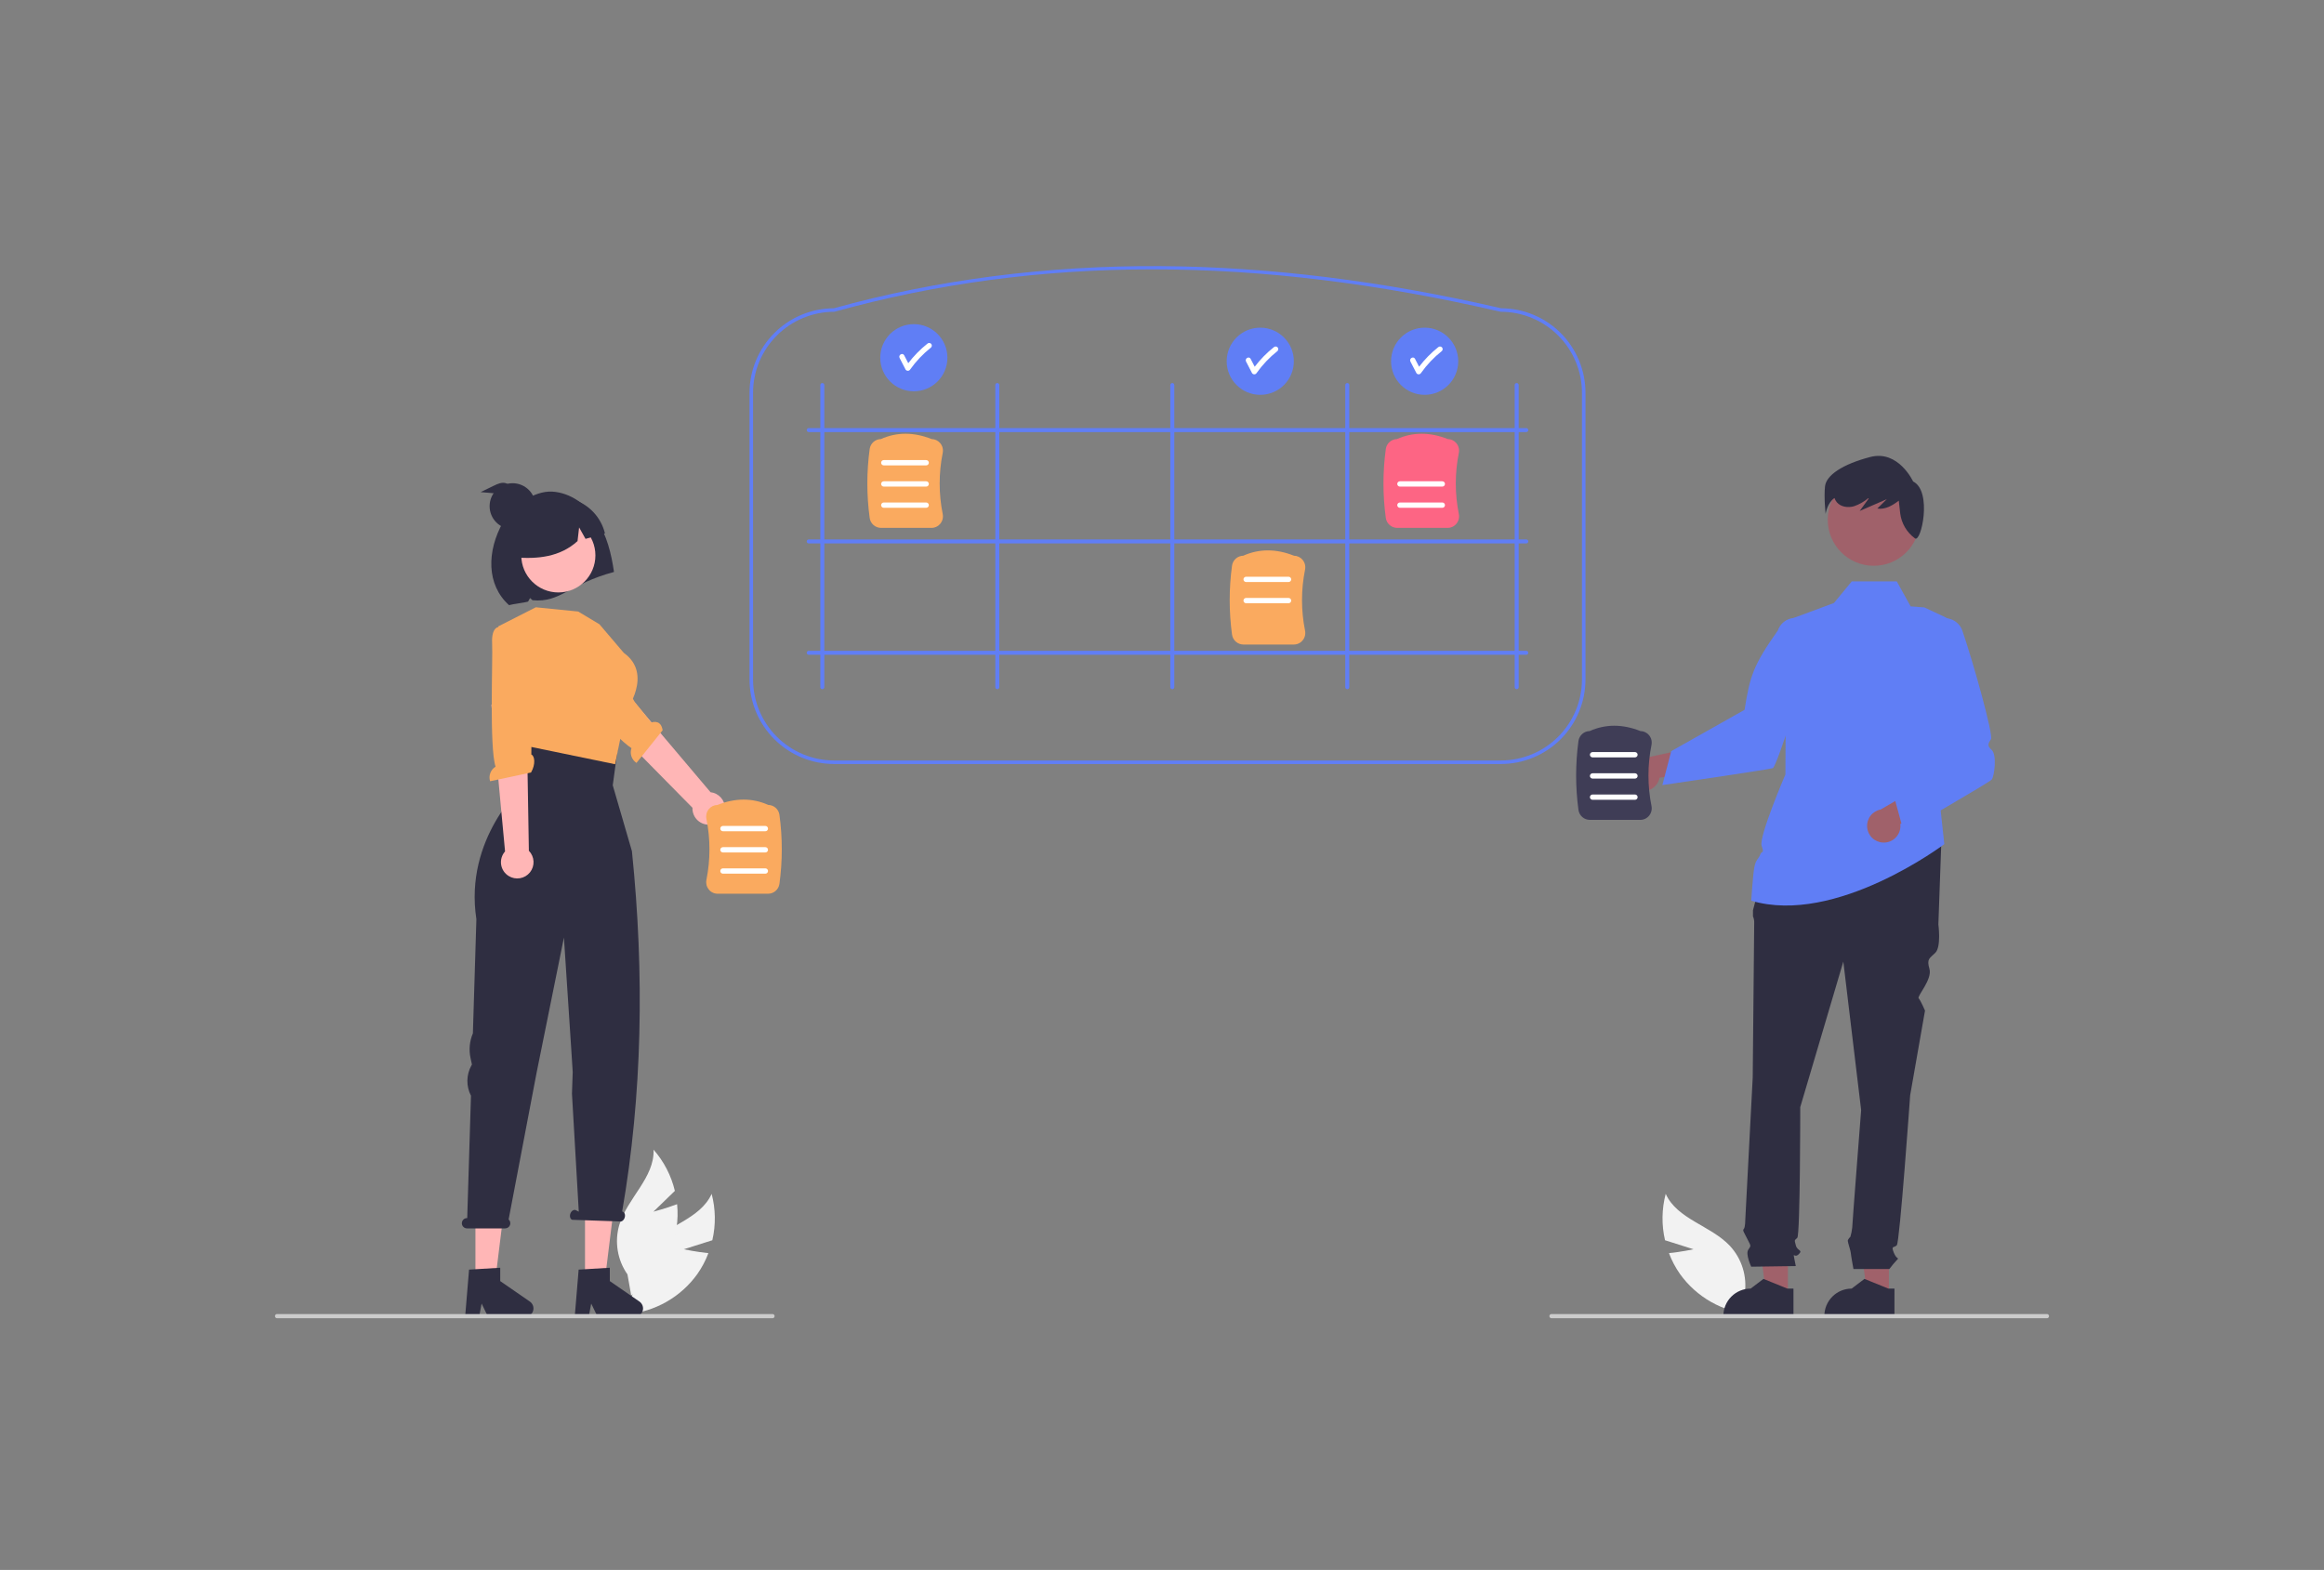 <svg width="262" height="177" viewBox="0 0 262 177" fill="none" xmlns="http://www.w3.org/2000/svg">
<rect x="0" y="0" width="262" height="177" fill="#808080" stroke="none"/>
<g clip-path="url(#clip0_1378:4159)">
<path d="M77.094 140.847L80.306 139.829C80.706 138.105 80.68 136.309 80.229 134.598C78.938 137.467 75.152 138.17 72.995 140.46C72.328 141.18 71.831 142.04 71.541 142.978C71.252 143.915 71.177 144.906 71.322 145.876L70.647 148.169C72.225 148.034 73.755 147.558 75.132 146.775C76.509 145.992 77.7 144.92 78.622 143.632C79.132 142.904 79.549 142.115 79.862 141.284C78.493 141.147 77.094 140.847 77.094 140.847Z" fill="#F2F2F2"/>
<path d="M190.922 140.847L187.71 139.829C187.309 138.105 187.336 136.309 187.787 134.598C189.077 137.467 192.863 138.17 195.02 140.46C195.688 141.18 196.185 142.04 196.474 142.978C196.764 143.915 196.839 144.906 196.693 145.876L197.369 148.169C195.791 148.034 194.26 147.558 192.884 146.775C191.507 145.992 190.316 144.92 189.394 143.632C188.883 142.904 188.466 142.115 188.153 141.284C189.523 141.147 190.922 140.847 190.922 140.847Z" fill="#F2F2F2"/>
<path d="M73.662 136.608L76.082 134.264C75.672 132.543 74.847 130.947 73.68 129.617C73.805 132.761 70.73 135.078 69.821 138.09C69.544 139.031 69.483 140.023 69.642 140.991C69.801 141.96 70.176 142.88 70.739 143.683L71.156 146.037C72.509 145.212 73.666 144.104 74.549 142.789C75.433 141.474 76.02 139.983 76.271 138.419C76.404 137.54 76.425 136.648 76.334 135.764C75.047 136.252 73.662 136.608 73.662 136.608Z" fill="#F2F2F2"/>
<path d="M80.133 92.959C79.868 92.994 79.6 92.971 79.345 92.892C79.09 92.812 78.856 92.677 78.659 92.497C78.463 92.317 78.307 92.096 78.205 91.85C78.103 91.604 78.056 91.338 78.067 91.071L66.401 79.234L69.658 76.966L80.101 89.315C80.548 89.364 80.961 89.576 81.262 89.909C81.563 90.242 81.732 90.674 81.736 91.123C81.739 91.572 81.578 92.007 81.283 92.346C80.988 92.684 80.578 92.902 80.133 92.959L80.133 92.959Z" fill="#FFB6B6"/>
<path d="M62.812 74.114C62.812 74.114 61.985 74.609 63.361 76.118C64.463 77.327 69.271 83.135 71.19 84.348C71.086 84.649 71.085 84.976 71.186 85.277C71.288 85.578 71.488 85.837 71.753 86.013L74.704 82.331C74.535 81.275 73.823 81.329 73.424 81.457L71.572 79.156L67.378 72.121L63.403 73.745L62.812 74.114Z" fill="#FAAA5F"/>
<path d="M53.598 144.646H55.798L56.844 136.163H53.598V144.646Z" fill="#FFB6B6"/>
<path d="M52.88 143.14L56.394 142.93V144.436L59.735 146.743C59.9 146.857 60.024 147.02 60.09 147.21C60.155 147.4 60.158 147.605 60.099 147.797C60.039 147.988 59.919 148.155 59.758 148.274C59.596 148.393 59.401 148.457 59.201 148.457H55.017L54.296 146.968L54.015 148.457H52.437L52.88 143.14Z" fill="#2F2E41"/>
<path d="M65.953 144.646H68.152L69.199 136.163H65.953V144.646Z" fill="#FFB6B6"/>
<path d="M65.235 143.14L68.749 142.93V144.436L72.09 146.743C72.255 146.857 72.379 147.02 72.444 147.21C72.51 147.4 72.513 147.605 72.453 147.797C72.393 147.988 72.274 148.155 72.113 148.274C71.951 148.393 71.756 148.457 71.555 148.457H67.372L66.651 146.968L66.369 148.457H64.792L65.235 143.14Z" fill="#2F2E41"/>
<path d="M52.649 137.33H52.673L53.096 123.536C52.822 123.008 52.683 122.421 52.692 121.826C52.7 121.232 52.855 120.648 53.143 120.128L53.204 120.018L53.047 119.29C52.845 118.355 52.938 117.381 53.312 116.5L53.706 103.633C52.297 94.496 59.015 88.537 59.015 88.537L57.788 83.373L69.943 82.177L69.08 88.537L71.241 95.961C72.669 109.878 72.41 123.44 70.143 136.579L70.205 136.61C70.428 136.687 70.523 136.995 70.418 137.299C70.314 137.602 70.048 137.786 69.826 137.709L64.51 137.524C64.288 137.448 64.192 137.139 64.297 136.836C64.402 136.532 64.667 136.349 64.89 136.426L65.251 136.608L64.481 123.298L64.566 120.866L64.39 118.108L63.575 105.702L60.491 120.958L57.341 137.484C57.428 137.563 57.489 137.666 57.516 137.78C57.543 137.894 57.535 138.014 57.492 138.123C57.45 138.232 57.376 138.326 57.279 138.392C57.182 138.458 57.068 138.493 56.95 138.493H52.649C52.495 138.493 52.347 138.432 52.238 138.323C52.129 138.214 52.068 138.066 52.068 137.912C52.068 137.758 52.129 137.61 52.238 137.501C52.347 137.392 52.495 137.33 52.649 137.33V137.33Z" fill="#2F2E41"/>
<path d="M169.21 86.137H94.032C91.504 86.134 89.081 85.128 87.294 83.341C85.506 81.554 84.501 79.13 84.498 76.603V44.288C84.501 41.765 85.502 39.346 87.284 37.559C89.065 35.772 91.482 34.764 94.005 34.754C105.68 31.522 118.077 29.924 130.857 30.003C143.017 30.078 155.928 31.677 169.233 34.754C171.756 34.763 174.174 35.771 175.956 37.557C177.739 39.344 178.741 41.764 178.744 44.288V76.603C178.741 79.13 177.735 81.554 175.948 83.341C174.161 85.128 171.737 86.134 169.21 86.137V86.137ZM94.032 35.152C91.61 35.155 89.288 36.118 87.575 37.831C85.863 39.544 84.899 41.866 84.897 44.288V76.603C84.899 79.025 85.863 81.347 87.575 83.059C89.288 84.772 91.61 85.735 94.032 85.738H169.21C171.632 85.735 173.954 84.772 175.666 83.059C177.379 81.347 178.342 79.025 178.345 76.603V44.288C178.342 41.866 177.379 39.544 175.666 37.831C173.954 36.118 171.632 35.155 169.21 35.152L169.165 35.147C141.634 28.776 117.075 28.776 94.085 35.145L94.032 35.152Z" fill="#607EF5"/>
<path d="M92.706 77.703C92.676 77.703 92.647 77.697 92.62 77.686C92.592 77.675 92.567 77.658 92.546 77.637C92.525 77.616 92.509 77.591 92.497 77.564C92.486 77.537 92.48 77.507 92.48 77.478V43.413C92.48 43.353 92.504 43.296 92.546 43.253C92.589 43.211 92.646 43.187 92.706 43.187C92.766 43.187 92.823 43.211 92.865 43.253C92.908 43.296 92.931 43.353 92.931 43.413V77.478C92.931 77.507 92.926 77.537 92.914 77.564C92.903 77.591 92.886 77.616 92.865 77.637C92.844 77.658 92.82 77.675 92.792 77.686C92.765 77.697 92.735 77.703 92.706 77.703V77.703Z" fill="#607EF5"/>
<path d="M112.433 77.703C112.404 77.703 112.375 77.697 112.347 77.686C112.32 77.675 112.295 77.658 112.274 77.637C112.253 77.616 112.236 77.591 112.225 77.564C112.214 77.537 112.208 77.507 112.208 77.478V43.413C112.208 43.353 112.232 43.296 112.274 43.253C112.316 43.211 112.374 43.187 112.433 43.187C112.493 43.187 112.551 43.211 112.593 43.253C112.635 43.296 112.659 43.353 112.659 43.413V77.478C112.659 77.507 112.653 77.537 112.642 77.564C112.631 77.591 112.614 77.616 112.593 77.637C112.572 77.658 112.547 77.675 112.52 77.686C112.492 77.697 112.463 77.703 112.433 77.703V77.703Z" fill="#607EF5"/>
<path d="M132.161 77.703C132.131 77.703 132.102 77.697 132.075 77.686C132.047 77.675 132.022 77.658 132.001 77.637C131.981 77.616 131.964 77.591 131.953 77.564C131.941 77.537 131.935 77.507 131.935 77.478V43.413C131.935 43.353 131.959 43.296 132.002 43.253C132.044 43.211 132.101 43.187 132.161 43.187C132.221 43.187 132.278 43.211 132.321 43.253C132.363 43.296 132.387 43.353 132.387 43.413V77.478C132.387 77.507 132.381 77.537 132.369 77.564C132.358 77.591 132.342 77.616 132.321 77.637C132.3 77.658 132.275 77.675 132.247 77.686C132.22 77.697 132.191 77.703 132.161 77.703V77.703Z" fill="#607EF5"/>
<path d="M151.889 77.703C151.859 77.703 151.83 77.697 151.802 77.686C151.775 77.675 151.75 77.658 151.729 77.637C151.708 77.616 151.692 77.591 151.68 77.564C151.669 77.537 151.663 77.507 151.663 77.478V43.413C151.663 43.353 151.687 43.296 151.729 43.253C151.771 43.211 151.829 43.187 151.889 43.187C151.949 43.187 152.006 43.211 152.048 43.253C152.091 43.296 152.114 43.353 152.114 43.413V77.478C152.114 77.507 152.108 77.537 152.097 77.564C152.086 77.591 152.069 77.616 152.048 77.637C152.027 77.658 152.002 77.675 151.975 77.686C151.948 77.697 151.918 77.703 151.889 77.703V77.703Z" fill="#607EF5"/>
<path d="M90.949 48.489C90.949 48.459 90.955 48.43 90.966 48.403C90.977 48.375 90.994 48.35 91.015 48.33C91.036 48.309 91.061 48.292 91.088 48.281C91.115 48.269 91.145 48.263 91.174 48.263H172.067C172.097 48.263 172.126 48.269 172.154 48.281C172.181 48.292 172.206 48.309 172.227 48.33C172.248 48.35 172.264 48.375 172.276 48.403C172.287 48.43 172.293 48.459 172.293 48.489C172.293 48.519 172.287 48.548 172.276 48.575C172.264 48.603 172.248 48.628 172.227 48.648C172.206 48.669 172.181 48.686 172.154 48.697C172.126 48.709 172.097 48.715 172.067 48.715H91.174C91.145 48.715 91.115 48.709 91.088 48.697C91.061 48.686 91.036 48.669 91.015 48.649C90.994 48.628 90.977 48.603 90.966 48.575C90.955 48.548 90.949 48.519 90.949 48.489V48.489Z" fill="#607EF5"/>
<path d="M90.949 73.597C90.949 73.567 90.955 73.538 90.966 73.51C90.977 73.483 90.994 73.458 91.015 73.437C91.036 73.416 91.061 73.4 91.088 73.388C91.115 73.377 91.145 73.371 91.174 73.371H172.067C172.127 73.371 172.185 73.395 172.227 73.437C172.269 73.48 172.293 73.537 172.293 73.597C172.293 73.657 172.269 73.714 172.227 73.756C172.185 73.799 172.127 73.823 172.067 73.823H91.174C91.145 73.823 91.115 73.817 91.088 73.805C91.061 73.794 91.036 73.777 91.015 73.756C90.994 73.736 90.977 73.711 90.966 73.683C90.955 73.656 90.949 73.626 90.949 73.597Z" fill="#607EF5"/>
<path d="M90.949 61.043C90.949 61.013 90.955 60.984 90.966 60.957C90.977 60.929 90.994 60.904 91.015 60.883C91.036 60.862 91.061 60.846 91.088 60.834C91.115 60.823 91.145 60.817 91.174 60.817H172.067C172.127 60.817 172.185 60.841 172.227 60.883C172.269 60.926 172.293 60.983 172.293 61.043C172.293 61.103 172.269 61.16 172.227 61.203C172.185 61.245 172.127 61.269 172.067 61.269H91.174C91.145 61.269 91.115 61.263 91.088 61.251C91.061 61.24 91.036 61.224 91.015 61.203C90.994 61.182 90.977 61.157 90.966 61.129C90.955 61.102 90.949 61.073 90.949 61.043Z" fill="#607EF5"/>
<path d="M170.987 77.703C171.017 77.703 171.046 77.697 171.073 77.686C171.101 77.675 171.126 77.658 171.147 77.637C171.168 77.616 171.184 77.591 171.196 77.564C171.207 77.537 171.213 77.507 171.213 77.478V43.413C171.213 43.353 171.189 43.296 171.147 43.253C171.104 43.211 171.047 43.187 170.987 43.187C170.927 43.187 170.87 43.211 170.828 43.253C170.785 43.296 170.761 43.353 170.761 43.413V77.478C170.761 77.507 170.767 77.537 170.779 77.564C170.79 77.591 170.807 77.616 170.828 77.637C170.848 77.658 170.873 77.675 170.901 77.686C170.928 77.697 170.957 77.703 170.987 77.703V77.703Z" fill="#607EF5"/>
<path d="M105.011 59.515H99.329C99.016 59.514 98.714 59.401 98.478 59.196C98.243 58.991 98.088 58.708 98.045 58.399C97.694 55.817 97.694 53.2 98.045 50.618C98.088 50.312 98.239 50.032 98.47 49.827C98.702 49.623 98.998 49.508 99.307 49.502C101.095 48.701 103.02 48.701 105.031 49.502C105.218 49.505 105.402 49.548 105.571 49.629C105.739 49.711 105.888 49.828 106.007 49.973C106.13 50.124 106.219 50.3 106.266 50.489C106.313 50.679 106.317 50.876 106.278 51.067C105.821 53.339 105.821 55.678 106.278 57.95C106.317 58.141 106.313 58.338 106.266 58.527C106.219 58.716 106.13 58.893 106.007 59.044C105.886 59.191 105.734 59.31 105.562 59.391C105.39 59.473 105.202 59.515 105.011 59.515V59.515Z" fill="#FAAA5F"/>
<path d="M104.416 52.469H99.633C99.554 52.469 99.478 52.437 99.422 52.381C99.366 52.325 99.335 52.249 99.335 52.17C99.335 52.09 99.366 52.014 99.422 51.958C99.478 51.902 99.554 51.871 99.633 51.871H104.416C104.495 51.871 104.571 51.902 104.627 51.958C104.683 52.014 104.715 52.09 104.715 52.17C104.715 52.249 104.683 52.325 104.627 52.381C104.571 52.437 104.495 52.469 104.416 52.469V52.469Z" fill="white"/>
<path d="M104.416 54.86H99.633C99.554 54.86 99.478 54.828 99.422 54.772C99.366 54.716 99.335 54.64 99.335 54.561C99.335 54.482 99.366 54.406 99.422 54.35C99.478 54.294 99.554 54.262 99.633 54.262H104.416C104.495 54.262 104.571 54.294 104.627 54.35C104.683 54.406 104.715 54.482 104.715 54.561C104.715 54.64 104.683 54.716 104.627 54.772C104.571 54.828 104.495 54.86 104.416 54.86V54.86Z" fill="white"/>
<path d="M104.416 57.251H99.633C99.554 57.251 99.478 57.219 99.422 57.163C99.366 57.107 99.335 57.031 99.335 56.952C99.335 56.873 99.366 56.797 99.422 56.741C99.478 56.685 99.554 56.653 99.633 56.653H104.416C104.495 56.653 104.571 56.685 104.627 56.741C104.683 56.797 104.715 56.873 104.715 56.952C104.715 57.031 104.683 57.107 104.627 57.163C104.571 57.219 104.495 57.251 104.416 57.251V57.251Z" fill="white"/>
<path d="M145.861 72.666H140.179C139.866 72.666 139.565 72.553 139.329 72.348C139.093 72.143 138.939 71.86 138.895 71.55C138.544 68.969 138.544 66.351 138.895 63.77C138.938 63.464 139.089 63.184 139.32 62.979C139.552 62.775 139.848 62.659 140.157 62.654C141.945 61.853 143.87 61.853 145.881 62.654C146.068 62.656 146.252 62.7 146.421 62.781C146.59 62.862 146.738 62.98 146.857 63.125C146.981 63.276 147.069 63.452 147.116 63.641C147.163 63.83 147.167 64.028 147.128 64.219C146.671 66.49 146.671 68.83 147.128 71.101C147.167 71.292 147.163 71.49 147.116 71.679C147.069 71.868 146.981 72.045 146.857 72.195C146.736 72.343 146.584 72.462 146.412 72.543C146.24 72.625 146.052 72.667 145.861 72.666Z" fill="#FAAA5F"/>
<path d="M145.266 65.62H140.483C140.404 65.62 140.328 65.589 140.272 65.533C140.216 65.477 140.185 65.401 140.185 65.321C140.185 65.242 140.216 65.166 140.272 65.11C140.328 65.054 140.404 65.022 140.483 65.022H145.266C145.345 65.022 145.421 65.054 145.477 65.11C145.533 65.166 145.565 65.242 145.565 65.321C145.565 65.401 145.533 65.477 145.477 65.533C145.421 65.589 145.345 65.62 145.266 65.62Z" fill="white"/>
<path d="M145.266 68.011H140.483C140.404 68.011 140.328 67.98 140.272 67.924C140.216 67.868 140.185 67.792 140.185 67.713C140.185 67.633 140.216 67.557 140.272 67.501C140.328 67.445 140.404 67.414 140.483 67.414H145.266C145.345 67.414 145.421 67.445 145.477 67.501C145.533 67.557 145.565 67.633 145.565 67.713C145.565 67.792 145.533 67.868 145.477 67.924C145.421 67.98 145.345 68.011 145.266 68.011Z" fill="white"/>
<path d="M163.197 59.515H157.515C157.203 59.514 156.901 59.401 156.665 59.196C156.429 58.991 156.275 58.708 156.231 58.399C155.88 55.817 155.88 53.2 156.231 50.618C156.274 50.312 156.425 50.032 156.657 49.827C156.888 49.623 157.185 49.508 157.493 49.502C159.281 48.701 161.207 48.701 163.217 49.502C163.404 49.505 163.589 49.548 163.757 49.629C163.926 49.711 164.075 49.828 164.193 49.973C164.317 50.124 164.405 50.3 164.452 50.489C164.499 50.679 164.503 50.876 164.464 51.067C164.008 53.339 164.008 55.678 164.464 57.95C164.503 58.141 164.499 58.338 164.452 58.527C164.405 58.716 164.317 58.893 164.193 59.044C164.073 59.191 163.921 59.31 163.748 59.391C163.576 59.473 163.388 59.515 163.197 59.515V59.515Z" fill="#FD6584"/>
<path d="M162.602 54.86H157.82C157.741 54.86 157.665 54.828 157.609 54.772C157.552 54.716 157.521 54.64 157.521 54.561C157.521 54.482 157.552 54.406 157.609 54.35C157.665 54.294 157.741 54.262 157.82 54.262H162.602C162.682 54.262 162.758 54.294 162.814 54.35C162.87 54.406 162.901 54.482 162.901 54.561C162.901 54.64 162.87 54.716 162.814 54.772C162.758 54.828 162.682 54.86 162.602 54.86Z" fill="white"/>
<path d="M162.602 57.251H157.82C157.741 57.251 157.665 57.219 157.609 57.163C157.552 57.107 157.521 57.031 157.521 56.952C157.521 56.873 157.552 56.797 157.609 56.741C157.665 56.685 157.741 56.653 157.82 56.653H162.602C162.682 56.653 162.758 56.685 162.814 56.741C162.87 56.797 162.901 56.873 162.901 56.952C162.901 57.031 162.87 57.107 162.814 57.163C162.758 57.219 162.682 57.251 162.602 57.251Z" fill="white"/>
<path d="M67.286 58.635C66.156 56.903 64.31 55.541 62.254 55.426C60.198 55.311 57.728 57.062 56.713 58.863C54.857 62.158 54.833 65.936 57.389 68.228C57.736 68.11 59.18 67.942 59.533 67.828L59.757 67.424L60.033 67.669C63.192 67.985 64.164 65.837 69.219 64.483C68.923 62.434 68.417 60.367 67.286 58.635Z" fill="#2F2E41"/>
<path d="M62.947 66.795C65.254 66.795 67.124 64.925 67.124 62.617C67.124 60.31 65.254 58.44 62.947 58.44C60.64 58.44 58.769 60.31 58.769 62.617C58.769 64.925 60.64 66.795 62.947 66.795Z" fill="#FFB7B7"/>
<path d="M67.576 70.379L65.185 68.945L60.404 68.467L56.178 70.618L56.221 77.192L58.901 84.01L69.345 86.162L70.564 80.171C70.564 80.171 73.671 75.997 70.325 73.606L67.576 70.379Z" fill="#FAAA5F"/>
<path d="M64.508 56.273C63.603 56.02 62.647 56.014 61.738 56.256C60.83 56.499 60.004 56.981 59.346 57.652C58.688 58.323 58.222 59.159 57.997 60.072C57.773 60.984 57.797 61.941 58.069 62.841C60.613 63.044 63.128 62.806 65.11 61.006L65.287 59.462L66.01 60.755C66.74 60.549 67.47 60.343 68.202 60.135C67.978 59.224 67.519 58.388 66.871 57.711C66.223 57.033 65.408 56.537 64.508 56.273V56.273Z" fill="#2F2E41"/>
<path d="M57.343 98.761C57.116 98.621 56.922 98.433 56.775 98.21C56.629 97.987 56.533 97.735 56.494 97.471C56.456 97.207 56.475 96.938 56.552 96.682C56.629 96.427 56.761 96.191 56.938 95.992L55.397 79.444L59.353 79.749L59.624 95.92C59.939 96.24 60.125 96.665 60.148 97.114C60.17 97.562 60.027 98.004 59.746 98.354C59.464 98.704 59.064 98.939 58.622 99.014C58.179 99.089 57.724 98.999 57.343 98.761H57.343Z" fill="#FFB6B6"/>
<path d="M56.325 70.684C56.325 70.684 55.371 70.545 55.481 72.584C55.57 74.217 55.15 84.281 55.868 86.434C55.597 86.601 55.389 86.853 55.278 87.151C55.166 87.449 55.156 87.776 55.251 88.08L59.865 87.096C60.403 86.172 60.291 85.223 59.901 85.07L59.924 82.116L60.944 72.382L57.016 70.773L56.325 70.684Z" fill="#FAAA5F"/>
<path d="M79.91 100.292C79.787 100.141 79.698 99.965 79.651 99.776C79.605 99.587 79.6 99.389 79.639 99.198C80.096 96.927 80.096 94.587 79.639 92.316C79.6 92.125 79.605 91.927 79.651 91.738C79.698 91.549 79.787 91.372 79.91 91.222C80.029 91.077 80.178 90.959 80.346 90.878C80.515 90.797 80.699 90.753 80.886 90.751C82.897 89.95 84.822 89.95 86.61 90.751C86.919 90.756 87.215 90.872 87.447 91.076C87.678 91.281 87.829 91.561 87.872 91.867C88.223 94.448 88.223 97.066 87.872 99.647C87.829 99.957 87.674 100.24 87.439 100.445C87.203 100.65 86.901 100.763 86.588 100.763H80.906C80.716 100.764 80.527 100.722 80.355 100.64C80.183 100.559 80.031 100.44 79.91 100.292V100.292Z" fill="#FAAA5F"/>
<path d="M81.501 93.717H86.284C86.363 93.717 86.439 93.686 86.495 93.63C86.551 93.574 86.582 93.498 86.582 93.418C86.582 93.339 86.551 93.263 86.495 93.207C86.439 93.151 86.363 93.119 86.284 93.119H81.501C81.422 93.119 81.346 93.151 81.29 93.207C81.234 93.263 81.202 93.339 81.202 93.418C81.202 93.498 81.234 93.574 81.29 93.63C81.346 93.686 81.422 93.717 81.501 93.717V93.717Z" fill="white"/>
<path d="M81.501 96.108H86.284C86.363 96.108 86.439 96.077 86.495 96.021C86.551 95.965 86.582 95.889 86.582 95.809C86.582 95.73 86.551 95.654 86.495 95.598C86.439 95.542 86.363 95.511 86.284 95.511H81.501C81.422 95.511 81.346 95.542 81.29 95.598C81.234 95.654 81.202 95.73 81.202 95.809C81.202 95.889 81.234 95.965 81.29 96.021C81.346 96.077 81.422 96.108 81.501 96.108V96.108Z" fill="white"/>
<path d="M81.501 98.5H86.284C86.363 98.5 86.439 98.468 86.495 98.412C86.551 98.356 86.582 98.28 86.582 98.201C86.582 98.121 86.551 98.045 86.495 97.989C86.439 97.933 86.363 97.902 86.284 97.902H81.501C81.422 97.902 81.346 97.933 81.29 97.989C81.234 98.045 81.202 98.121 81.202 98.201C81.202 98.28 81.234 98.356 81.29 98.412C81.346 98.468 81.422 98.5 81.501 98.5V98.5Z" fill="white"/>
<path d="M212.95 146.081H210.5L209.334 136.628L212.951 136.628L212.95 146.081Z" fill="#A0616A"/>
<path d="M213.575 148.457L205.673 148.457V148.357C205.673 147.541 205.997 146.759 206.574 146.182C207.151 145.605 207.933 145.281 208.749 145.281H208.749L210.192 144.186L212.886 145.281L213.576 145.281L213.575 148.457Z" fill="#2F2E41"/>
<path d="M201.564 146.081H199.113L197.948 136.628L201.565 136.628L201.564 146.081Z" fill="#A0616A"/>
<path d="M202.189 148.457L194.287 148.457V148.357C194.287 147.541 194.611 146.759 195.188 146.182C195.764 145.605 196.547 145.281 197.363 145.281H197.363L198.806 144.186L201.5 145.281L202.189 145.281L202.189 148.457Z" fill="#2F2E41"/>
<path d="M214.901 85.557L211.661 95.52L201.447 95.185L204.586 85.557H214.901Z" fill="#2F2E41"/>
<path d="M199.605 94.348L218.861 94.85L218.526 104.227C218.526 104.227 218.861 106.739 218.191 107.409C217.522 108.079 217.187 108.079 217.522 109.251C217.857 110.423 216.087 112.337 216.302 112.552C216.517 112.767 217.019 113.939 217.019 113.939L215.345 123.483C215.345 123.483 214.173 140.061 213.838 140.395C213.503 140.73 213.168 140.395 213.503 141.233C213.838 142.07 214.173 141.735 213.838 142.07C213.541 142.39 213.262 142.725 213.001 143.075H208.952C208.952 143.075 208.647 141.4 208.647 141.233C208.647 141.065 208.312 140.061 208.312 139.893C208.312 139.726 208.608 139.43 208.608 139.43C208.711 139.089 208.78 138.74 208.815 138.386C208.815 138.051 209.819 125.158 209.819 125.158L207.81 108.413L202.954 124.823C202.954 124.823 202.954 139.223 202.619 139.558C202.284 139.893 202.284 139.726 202.452 140.395C202.619 141.065 203.289 140.898 202.787 141.4C202.284 141.902 202.117 141.065 202.284 141.902L202.452 142.74L197.428 142.812C197.428 142.812 196.759 141.4 197.093 140.898C197.428 140.395 197.408 140.533 197 139.711C196.591 138.888 196.424 138.721 196.591 138.554C196.759 138.386 196.759 137.495 196.759 137.495L197.596 121.474C197.596 121.474 197.763 104.562 197.763 104.06C197.776 103.801 197.728 103.543 197.624 103.307V102.625L198.266 100.209L199.605 94.348Z" fill="#2F2E41"/>
<path d="M201.363 69.985L207.224 67.808L216.936 68.478L219.184 69.527C219.975 69.896 220.619 70.521 221.013 71.3C221.406 72.079 221.526 72.968 221.353 73.823L218.443 88.236L219.195 95.171C219.195 95.171 206.973 104.395 197.428 101.548C197.428 101.548 197.596 98.869 197.763 97.865C197.931 96.86 198.266 96.86 198.433 96.357C198.6 95.855 198.935 96.357 198.6 95.353C198.266 94.348 201.28 87.315 201.28 87.315L201.363 69.985Z" fill="#607EF5"/>
<path d="M210.627 71.259L215.404 68.372L213.838 65.547H208.763L206.752 67.983L210.627 71.259Z" fill="#607EF5"/>
<path d="M212.271 94.993C212.543 95.008 212.816 94.964 213.07 94.863C213.324 94.762 213.553 94.606 213.74 94.407C213.928 94.208 214.069 93.97 214.154 93.71C214.24 93.451 214.267 93.176 214.235 92.904L220.21 89.996L217.239 88.236L212.021 91.267C211.568 91.352 211.163 91.6 210.881 91.964C210.599 92.327 210.46 92.782 210.491 93.241C210.522 93.7 210.72 94.132 211.048 94.455C211.376 94.778 211.811 94.969 212.271 94.993V94.993Z" fill="#A0616A"/>
<path d="M214.618 93.786L213.577 89.969L219.249 82.454C217.413 80.24 216.769 76.971 217.222 72.178C217.122 71.661 217.221 71.125 217.5 70.679C217.78 70.232 218.218 69.908 218.727 69.772C219.235 69.636 219.777 69.698 220.242 69.946C220.706 70.193 221.06 70.608 221.231 71.106C222.515 74.85 224.748 82.907 224.457 83.343C224.122 83.846 224.007 84.069 224.534 84.549C225.158 85.118 224.827 87.543 224.542 87.891C224.282 88.208 214.618 93.786 214.618 93.786Z" fill="#607EF5"/>
<path d="M184.586 89.064C184.841 89.163 185.114 89.205 185.387 89.186C185.66 89.168 185.925 89.09 186.164 88.958C186.404 88.826 186.611 88.643 186.772 88.422C186.933 88.201 187.044 87.947 187.096 87.679L193.675 86.745L191.387 84.158L185.491 85.442C185.034 85.384 184.572 85.495 184.192 85.755C183.812 86.015 183.541 86.405 183.429 86.851C183.318 87.298 183.374 87.769 183.587 88.177C183.8 88.585 184.156 88.901 184.586 89.064Z" fill="#A0616A"/>
<path d="M187.409 88.514L188.408 84.686L196.678 80.026C197.276 76.24 197.65 75.006 200.431 71.076C200.601 70.577 200.955 70.162 201.419 69.914C201.884 69.666 202.425 69.604 202.934 69.739C203.443 69.875 203.881 70.198 204.161 70.644C204.441 71.091 204.541 71.626 204.441 72.143C203.689 76.029 200.287 86.443 199.866 86.602C199.483 86.748 187.409 88.514 187.409 88.514Z" fill="#607EF5"/>
<path d="M211.243 63.789C214.109 63.789 216.433 61.465 216.433 58.599C216.433 55.732 214.109 53.408 211.243 53.408C208.376 53.408 206.052 55.732 206.052 58.599C206.052 61.465 208.376 63.789 211.243 63.789Z" fill="#A0616A"/>
<path d="M205.746 54.833C205.884 53.592 207.677 52.35 210.849 51.522C214.022 50.695 215.677 54.281 215.677 54.281C217.884 55.385 216.574 61.247 215.884 60.695C215.877 60.69 215.87 60.684 215.863 60.679C215.414 60.348 215.036 59.928 214.754 59.447C214.472 58.964 214.291 58.43 214.222 57.876L214.063 56.447C213.337 57.004 212.518 57.475 211.639 57.335L212.715 56.276C211.695 56.719 210.676 57.163 209.656 57.607L210.669 56.213L210.621 56.166C210.147 56.566 209.603 56.874 209.016 57.075C208.347 57.267 207.545 57.163 207.087 56.639C206.963 56.495 206.87 56.327 206.813 56.146C205.98 56.716 205.815 57.937 205.815 57.937C205.815 57.937 205.608 56.074 205.746 54.833Z" fill="#2F2E41"/>
<path d="M184.918 92.435H179.236C178.923 92.435 178.621 92.322 178.385 92.117C178.149 91.912 177.995 91.629 177.951 91.32C177.601 88.738 177.601 86.12 177.951 83.539C177.995 83.233 178.146 82.953 178.377 82.748C178.608 82.544 178.905 82.428 179.214 82.423C181.002 81.622 182.927 81.622 184.937 82.423C185.125 82.425 185.309 82.469 185.478 82.55C185.646 82.632 185.795 82.749 185.914 82.894C186.037 83.045 186.126 83.221 186.172 83.41C186.219 83.6 186.223 83.797 186.184 83.988C185.728 86.259 185.728 88.599 186.184 90.87C186.223 91.061 186.219 91.259 186.172 91.448C186.126 91.637 186.037 91.814 185.914 91.964C185.793 92.112 185.641 92.231 185.469 92.312C185.297 92.394 185.108 92.436 184.918 92.435V92.435Z" fill="#3F3D56"/>
<path d="M184.323 85.389H179.54C179.461 85.389 179.385 85.358 179.329 85.302C179.273 85.246 179.241 85.17 179.241 85.091C179.241 85.011 179.273 84.935 179.329 84.879C179.385 84.823 179.461 84.792 179.54 84.792H184.323C184.402 84.792 184.478 84.823 184.534 84.879C184.59 84.935 184.621 85.011 184.621 85.091C184.621 85.17 184.59 85.246 184.534 85.302C184.478 85.358 184.402 85.389 184.323 85.389V85.389Z" fill="white"/>
<path d="M184.323 87.781H179.54C179.461 87.781 179.385 87.749 179.329 87.693C179.273 87.637 179.241 87.561 179.241 87.482C179.241 87.403 179.273 87.326 179.329 87.27C179.385 87.214 179.461 87.183 179.54 87.183H184.323C184.402 87.183 184.478 87.214 184.534 87.27C184.59 87.326 184.621 87.403 184.621 87.482C184.621 87.561 184.59 87.637 184.534 87.693C184.478 87.749 184.402 87.781 184.323 87.781V87.781Z" fill="white"/>
<path d="M184.323 90.172H179.54C179.461 90.172 179.385 90.14 179.329 90.084C179.273 90.028 179.241 89.952 179.241 89.873C179.241 89.794 179.273 89.718 179.329 89.662C179.385 89.606 179.461 89.574 179.54 89.574H184.323C184.402 89.574 184.478 89.606 184.534 89.662C184.59 89.718 184.621 89.794 184.621 89.873C184.621 89.952 184.59 90.028 184.534 90.084C184.478 90.14 184.402 90.172 184.323 90.172V90.172Z" fill="white"/>
<path d="M160.61 44.515C162.701 44.515 164.396 42.82 164.396 40.729C164.396 38.638 162.701 36.943 160.61 36.943C158.519 36.943 156.824 38.638 156.824 40.729C156.824 42.82 158.519 44.515 160.61 44.515Z" fill="#607EF5"/>
<path d="M162.554 39.151C162.497 39.097 162.421 39.066 162.342 39.066C162.264 39.066 162.188 39.097 162.131 39.151C161.328 39.792 160.606 40.529 159.983 41.346C159.83 41.05 159.676 40.753 159.523 40.457C159.347 40.115 158.831 40.417 159.007 40.759C159.231 41.192 159.455 41.625 159.679 42.059C159.706 42.103 159.744 42.139 159.789 42.165C159.834 42.19 159.885 42.203 159.937 42.203C159.989 42.203 160.04 42.19 160.085 42.165C160.13 42.139 160.168 42.103 160.195 42.059C160.86 41.123 161.654 40.286 162.554 39.574C162.609 39.518 162.641 39.442 162.641 39.362C162.641 39.283 162.609 39.208 162.554 39.151V39.151Z" fill="white"/>
<path d="M142.078 44.515C144.169 44.515 145.864 42.82 145.864 40.729C145.864 38.638 144.169 36.943 142.078 36.943C139.987 36.943 138.292 38.638 138.292 40.729C138.292 42.82 139.987 44.515 142.078 44.515Z" fill="#607EF5"/>
<path d="M144.022 39.151C143.965 39.097 143.889 39.066 143.81 39.066C143.732 39.066 143.656 39.097 143.599 39.151C142.796 39.792 142.074 40.529 141.451 41.346C141.298 41.05 141.144 40.753 140.991 40.457C140.815 40.115 140.299 40.417 140.475 40.759C140.699 41.192 140.923 41.625 141.147 42.059C141.174 42.103 141.212 42.139 141.257 42.165C141.302 42.19 141.353 42.203 141.405 42.203C141.457 42.203 141.508 42.19 141.553 42.165C141.598 42.139 141.636 42.103 141.663 42.059C142.328 41.123 143.122 40.286 144.022 39.574C144.077 39.518 144.109 39.442 144.109 39.362C144.109 39.283 144.077 39.208 144.022 39.151V39.151Z" fill="white"/>
<path d="M103.022 44.117C105.113 44.117 106.808 42.422 106.808 40.331C106.808 38.239 105.113 36.544 103.022 36.544C100.931 36.544 99.236 38.239 99.236 40.331C99.236 42.422 100.931 44.117 103.022 44.117Z" fill="#607EF5"/>
<path d="M104.965 38.753C104.908 38.698 104.833 38.668 104.754 38.668C104.675 38.668 104.599 38.698 104.542 38.753C103.739 39.393 103.018 40.13 102.394 40.947C102.241 40.651 102.088 40.355 101.935 40.059C101.758 39.717 101.242 40.019 101.419 40.36C101.642 40.794 101.866 41.227 102.09 41.66C102.117 41.704 102.155 41.741 102.2 41.766C102.246 41.791 102.297 41.805 102.348 41.805C102.4 41.805 102.451 41.791 102.496 41.766C102.542 41.741 102.579 41.704 102.606 41.66C103.271 40.724 104.065 39.888 104.965 39.175C105.021 39.119 105.052 39.043 105.052 38.964C105.052 38.885 105.021 38.809 104.965 38.753V38.753Z" fill="white"/>
<path d="M57.788 59.66C59.218 59.66 60.378 58.5 60.378 57.069C60.378 55.638 59.218 54.479 57.788 54.479C56.357 54.479 55.197 55.638 55.197 57.069C55.197 58.5 56.357 59.66 57.788 59.66Z" fill="#2F2E41"/>
<path d="M87.327 148.386C87.327 148.417 87.321 148.448 87.309 148.477C87.297 148.506 87.28 148.532 87.258 148.554C87.236 148.576 87.21 148.593 87.181 148.605C87.152 148.617 87.121 148.623 87.09 148.623H31.237C31.174 148.623 31.114 148.598 31.07 148.554C31.025 148.509 31 148.449 31 148.386C31 148.323 31.025 148.263 31.07 148.218C31.114 148.174 31.174 148.149 31.237 148.149H87.09C87.121 148.149 87.152 148.155 87.181 148.167C87.21 148.179 87.236 148.196 87.258 148.218C87.28 148.24 87.297 148.266 87.309 148.295C87.321 148.324 87.327 148.355 87.327 148.386V148.386Z" fill="#CCCCCC"/>
<path d="M231 148.386C231 148.417 230.994 148.448 230.982 148.477C230.97 148.506 230.953 148.532 230.931 148.554C230.909 148.576 230.883 148.593 230.854 148.605C230.825 148.617 230.794 148.623 230.763 148.623H174.91C174.847 148.623 174.787 148.598 174.742 148.554C174.698 148.509 174.673 148.449 174.673 148.386C174.673 148.323 174.698 148.263 174.742 148.218C174.787 148.174 174.847 148.149 174.91 148.149H230.763C230.794 148.149 230.825 148.155 230.854 148.167C230.883 148.179 230.909 148.196 230.931 148.218C230.953 148.24 230.97 148.266 230.982 148.295C230.994 148.324 231 148.355 231 148.386V148.386Z" fill="#CCCCCC"/>
<path d="M57.007 54.471C56.559 54.346 56.093 54.555 55.674 54.759L54.185 55.483C55.216 55.574 56.247 55.664 57.277 55.754L57.391 55.54C57.748 55.241 57.456 54.596 57.007 54.471Z" fill="#2F2E41"/>
</g>
<defs>
<clipPath id="clip0_1378:4159">
<rect width="200" height="118.623" fill="white" transform="translate(31 30)"/>
</clipPath>
</defs>
</svg>
